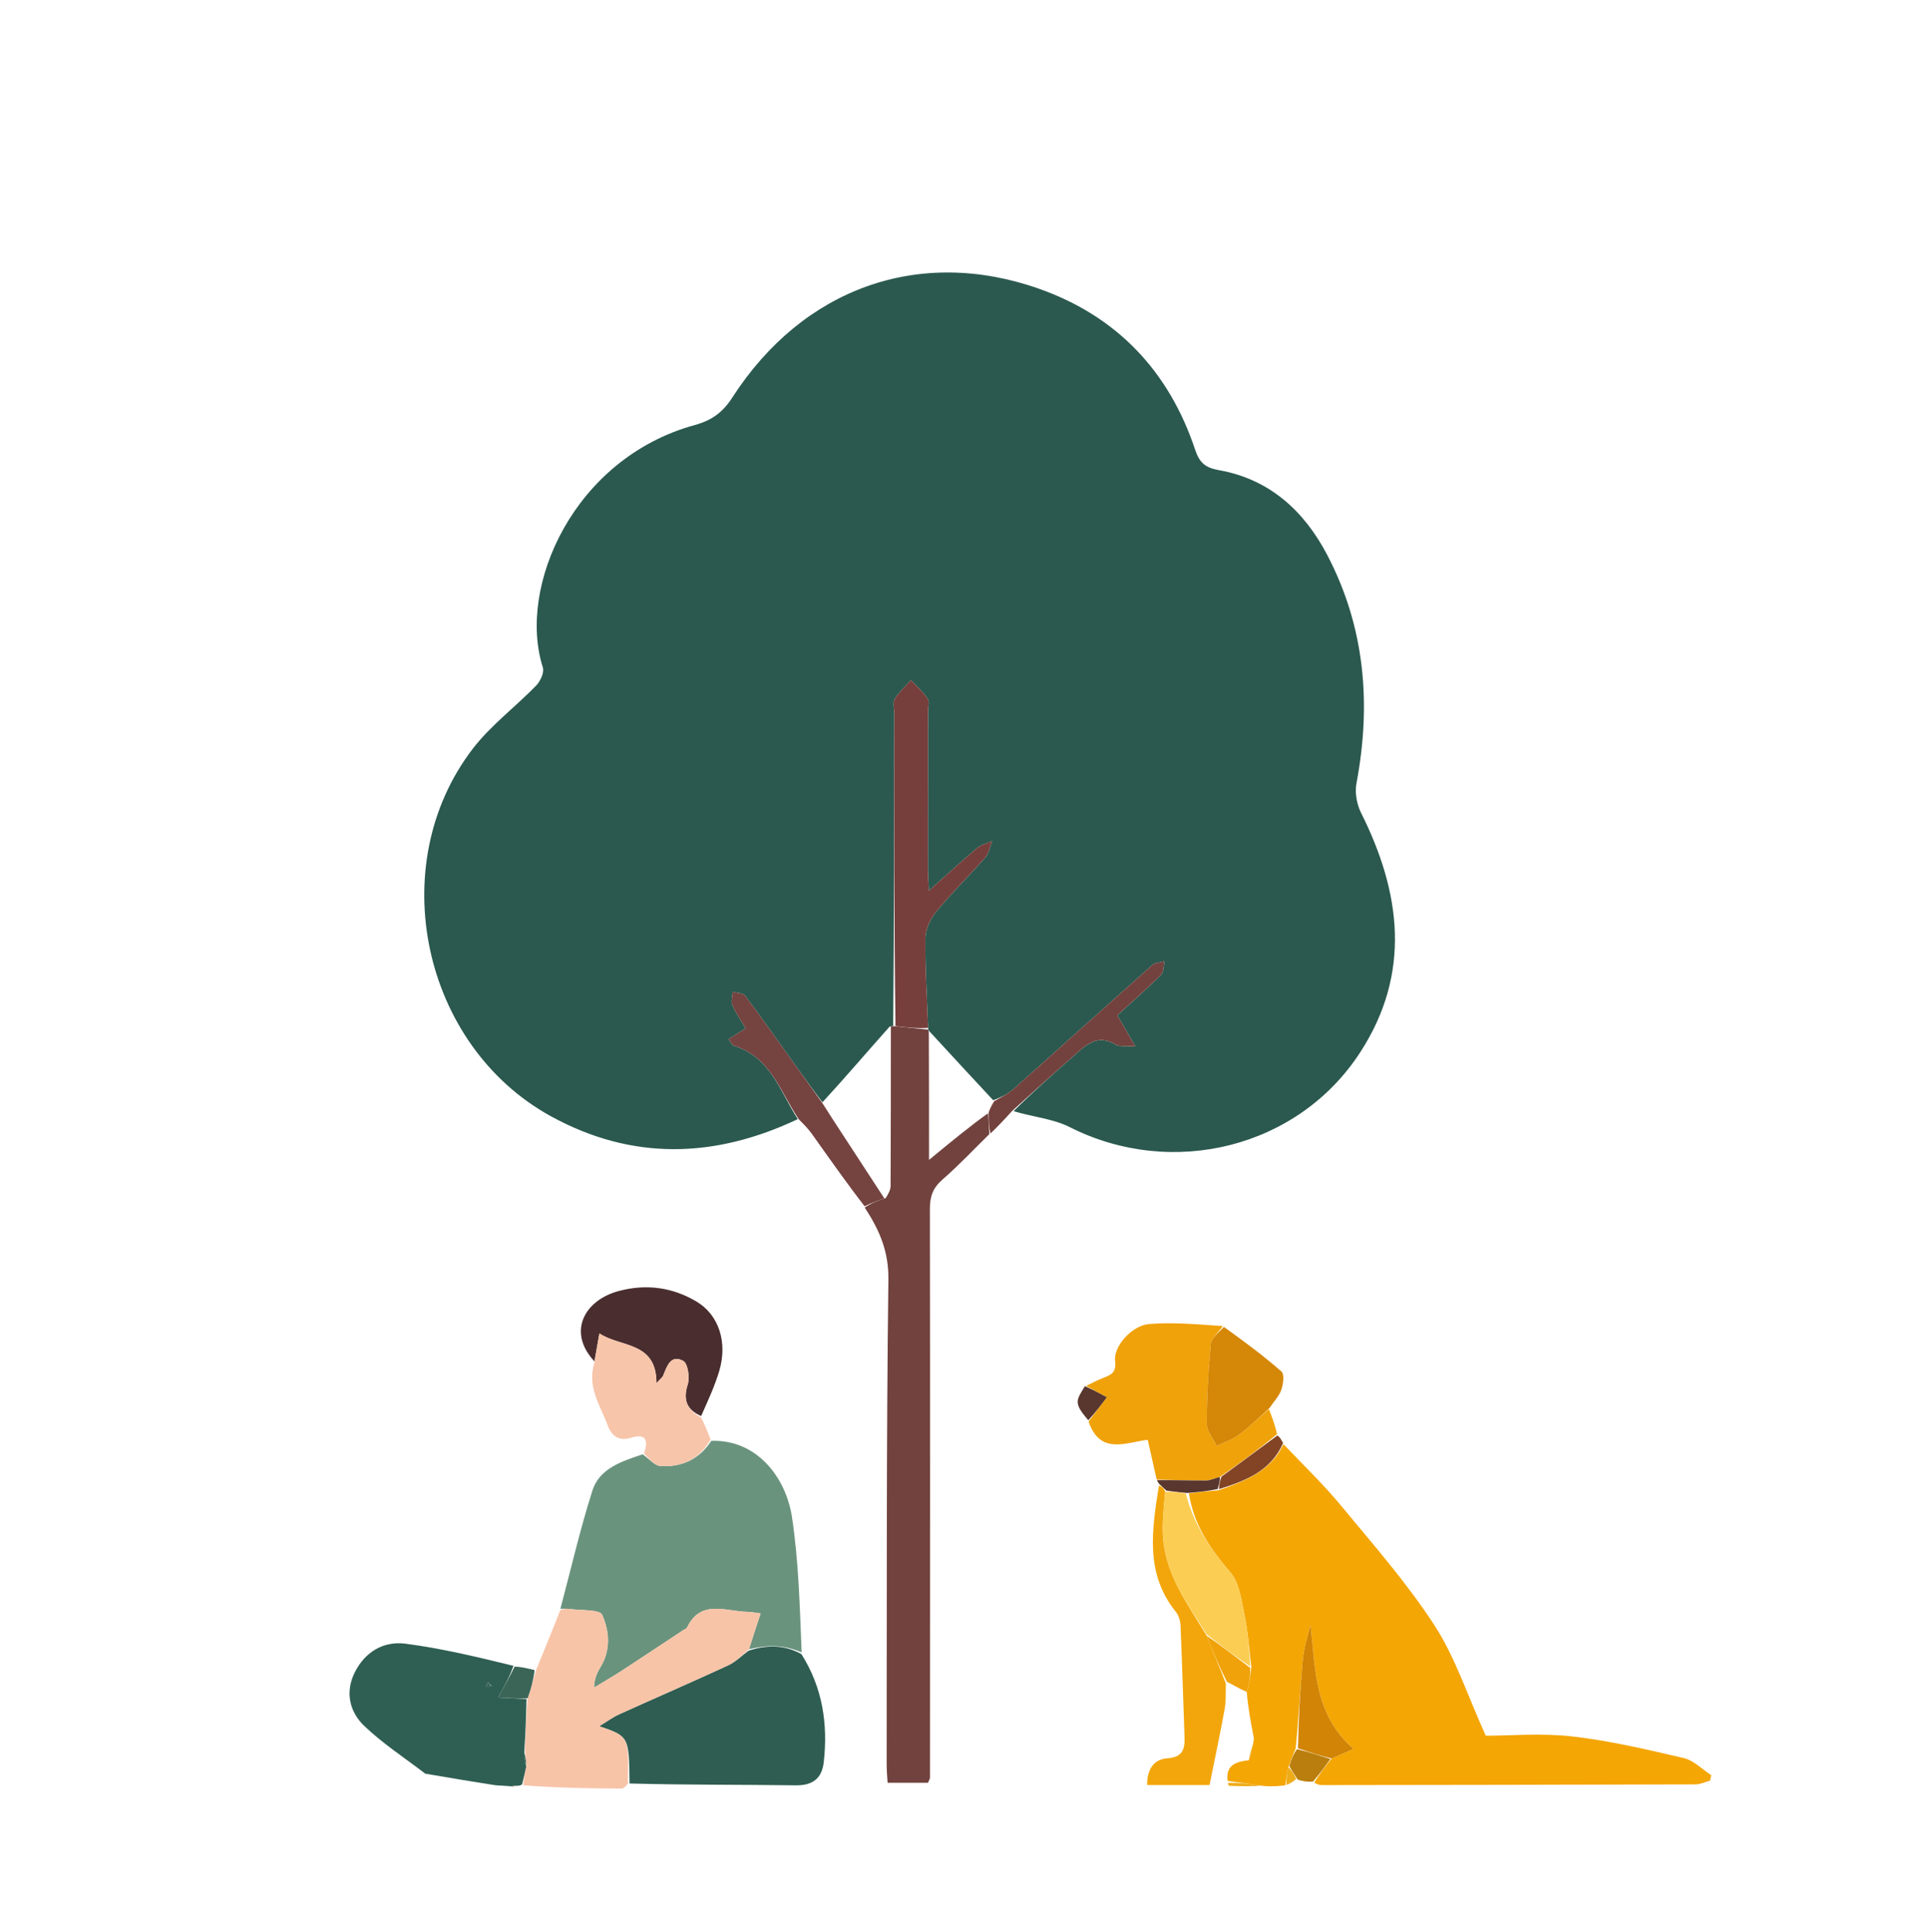 <svg width="513" height="514" xmlns="http://www.w3.org/2000/svg" version="1.1" enable-background="new 0 0 513 514" xml:space="preserve">
 <g>
  <title>Layer 1</title>
  <path fill="#2B594F" d="m212.286,297.751c-22.018,10.434 -44,11.143 -65.685,-0.751c-34.271,-18.798 -44.592,-66.829 -20.798,-97.803c4.789,-6.235 11.336,-11.102 16.865,-16.801c1.116,-1.15 2.192,-3.495 1.773,-4.806c-6.874,-21.518 8.228,-55.687 40.475,-64.522c4.559,-1.249 7.44,-3.429 9.952,-7.324c18.73,-29.042 49.634,-40.177 81.554,-28.935c20.749,7.308 34.617,21.948 41.584,42.845c1.146,3.438 2.643,4.775 6.344,5.435c13.449,2.399 22.669,10.842 28.809,22.584c10.053,19.225 11.741,39.616 7.766,60.745c-0.464,2.468 0.079,5.558 1.216,7.829c10.666,21.295 13.386,42.687 -0.161,63.645c-16.515,25.549 -50.094,33.78 -77.368,19.981c-4.421,-2.237 -9.751,-2.676 -14.922,-4.24c5.048,-5.003 10.333,-9.74 15.676,-14.413c3.286,-2.874 6.385,-6.388 11.503,-3.284c0.961,0.583 2.464,0.274 5.247,0.501c-1.893,-3.257 -3.189,-5.488 -4.82,-8.296c3.661,-3.351 7.737,-6.926 11.584,-10.732c0.768,-0.76 0.664,-2.4 0.963,-3.634c-1.097,0.313 -2.478,0.305 -3.247,0.988c-12.415,11.019 -24.728,22.152 -37.137,33.179c-1.421,1.262 -3.27,2.043 -5.183,2.802c-5.862,-6.296 -11.461,-12.348 -17.124,-18.507c-0.064,-0.108 -0.231,-0.296 -0.218,-0.759c-0.273,-8.268 -0.804,-16.077 -0.7,-23.877c0.032,-2.388 1.314,-5.157 2.875,-7.049c4.125,-4.997 8.793,-9.542 13.063,-14.426c0.986,-1.128 1.242,-2.895 1.835,-4.369c-1.362,0.614 -2.947,0.962 -4.046,1.888c-4.137,3.484 -8.116,7.156 -12.809,11.342c-0.112,-2.499 -0.245,-4.09 -0.246,-5.682c-0.006,-13.998 0.012,-27.995 0.021,-41.993c0.001,-1.166 0.436,-2.632 -0.106,-3.438c-1.218,-1.814 -2.922,-3.3 -4.429,-4.92c-1.478,1.662 -3.21,3.174 -4.331,5.049c-0.587,0.982 -0.104,2.604 -0.106,3.937c-0.031,27.662 -0.062,55.323 -0.301,83.018c-0.208,0.034 -0.615,0.143 -0.955,0.192c-6.079,6.809 -11.819,13.568 -17.859,20.121c-2.615,-3.428 -4.934,-6.645 -7.243,-9.87c-4.42,-6.174 -8.774,-12.397 -13.327,-18.47c-0.564,-0.752 -2.18,-0.716 -3.309,-1.045c-0.053,1.205 -0.513,2.589 -0.077,3.578c0.986,2.234 2.415,4.273 3.514,6.138c-1.723,1.094 -3.142,1.995 -4.561,2.896c0.407,0.558 0.813,1.117 1.22,1.675c9.977,2.893 12.444,12.23 17.229,19.579z" id="svg_2"/>
  <path fill="#F4A605" d="m341.495,384.22c5.113,5.417 10.532,10.581 15.271,16.308c8.591,10.381 17.557,20.589 24.878,31.838c5.525,8.49 8.727,18.49 13.697,29.434c6.429,0 14.798,-0.743 22.975,0.19c10.001,1.141 19.892,3.473 29.719,5.77c2.64,0.617 4.872,2.98 7.291,4.541c-0.103,0.485 -0.206,0.969 -0.309,1.454c-1.297,0.347 -2.592,0.992 -3.89,0.996c-33.153,0.11 -66.306,0.155 -99.459,0.191c-0.651,0.001 -1.303,-0.239 -1.969,-0.679c1.425,-2.297 2.864,-4.281 4.615,-6.396c1.891,-0.829 3.47,-1.525 5.81,-2.557c-10.44,-9.058 -10.126,-21.246 -11.401,-32.861c-0.91,3.222 -1.809,6.271 -2.088,9.375c-0.692,7.711 -1.1,15.447 -1.879,23.391c-0.739,1.7 -1.222,3.182 -1.953,4.957c-0.432,1.808 -0.615,3.322 -0.797,4.837c-1.749,0.187 -3.499,0.373 -5.809,0.16c-3.502,-0.628 -6.443,-0.855 -9.569,-1.344c-0.518,-4.351 2.363,-5.105 5.656,-5.504c0.652,-1.678 1.075,-3.52 1.353,-5.794c-0.862,-4.374 -1.579,-8.316 -1.9,-12.368c0.671,-2.153 0.944,-4.196 1.214,-6.664c-0.604,-5.002 -0.942,-9.635 -1.884,-14.141c-0.794,-3.796 -1.324,-8.281 -3.67,-10.99c-5.421,-6.26 -9.817,-12.782 -11.05,-21.061c2.81,-0.347 5.182,-0.594 7.905,-0.804c7.115,-2.514 13.881,-5.061 17.245,-12.276z" id="svg_3"/>
  <path fill="#6A937D" d="m189.263,383.352c12.086,-0.415 19.859,9.682 21.469,20.303c1.784,11.77 2.062,23.767 2.573,36c-4.838,-2.185 -9.422,-1.94 -14.014,-0.867c1.046,-3.329 2.025,-6.297 3.091,-9.525c-1.36,-0.164 -2.474,-0.398 -3.591,-0.416c-5.726,-0.094 -12.336,-3.464 -16.019,4.234c-0.121,0.252 -0.549,0.353 -0.826,0.536c-5.542,3.659 -11.064,7.347 -16.631,10.968c-2.37,1.542 -4.831,2.943 -7.251,4.409c0.075,-2.411 0.824,-4 1.736,-5.488c2.784,-4.544 2.326,-9.592 0.432,-13.851c-0.671,-1.509 -5.626,-1.135 -8.633,-1.567c-0.815,-0.117 -1.658,-0.043 -2.489,-0.056c2.793,-10.503 5.224,-21.123 8.521,-31.465c1.871,-5.867 7.777,-7.771 13.369,-9.631c1.758,1.235 3.141,2.984 4.644,3.094c5.694,0.417 10.403,-1.746 13.617,-6.674z" id="svg_4"/>
  <path fill="#71423E" d="m237.039,273.099c0,0 0.407,-0.11 1.025,-0.061c3.364,0.332 6.111,0.615 8.858,0.898c0,0 0.167,0.188 0.22,0.739c0.053,11.319 0.053,22.086 0.053,33.926c6.045,-4.977 10.871,-8.951 15.725,-12.426c0.13,2.183 0.233,3.867 0.335,5.55c-4.148,4.067 -8.131,8.325 -12.507,12.129c-2.526,2.196 -3.331,4.524 -3.327,7.751c0.073,50.456 0.044,100.912 0.023,151.367c-0,0.305 -0.227,0.61 -0.522,1.351c-3.238,0 -6.656,0 -10.754,0c-0.077,-1.456 -0.251,-3.195 -0.249,-4.933c0.067,-42.968 -0.087,-85.938 0.463,-128.9c0.096,-7.465 -2.279,-13.057 -6.293,-19.208c1.852,-1.268 3.536,-1.851 5.598,-2.532c0.692,-1.134 1.276,-2.167 1.281,-3.204c0.071,-14.15 0.061,-28.3 0.071,-42.45z" id="svg_5"/>
  <path fill="#2F5D52" d="m199.225,439.149c4.658,-1.435 9.243,-1.679 14.009,0.933c5.669,8.976 7.088,18.648 5.948,28.762c-0.478,4.235 -2.861,6.219 -7.426,6.158c-14.587,-0.194 -29.177,-0.078 -44.249,-0.487c-0.142,-12.514 -0.142,-12.514 -8.073,-15.234c2.077,-1.257 3.601,-2.401 5.296,-3.168c9.639,-4.363 19.353,-8.564 28.957,-13c2.024,-0.935 3.701,-2.624 5.537,-3.965z" id="svg_6"/>
  <path fill="#F7C4A8" d="m199.291,438.787c-1.902,1.703 -3.579,3.392 -5.603,4.327c-9.605,4.436 -19.318,8.636 -28.957,13c-1.695,0.767 -3.219,1.911 -5.296,3.168c7.931,2.72 7.931,2.72 7.612,15.297c-0.559,0.753 -1.142,1.288 -1.721,1.284c-8.622,-0.05 -17.244,-0.171 -26.066,-0.875c0.119,-2.062 0.437,-3.524 0.806,-5.38c-0.111,-1.432 -0.272,-2.47 -0.383,-3.975c0.174,-4.848 0.297,-9.227 0.714,-13.794c0.931,-2.595 1.567,-5.003 2.204,-7.411c2.142,-5.215 4.284,-10.43 6.468,-16.022c0.873,-0.363 1.715,-0.438 2.531,-0.321c3.007,0.433 7.963,0.059 8.633,1.567c1.894,4.26 2.353,9.307 -0.432,13.851c-0.912,1.489 -1.662,3.078 -1.736,5.488c2.42,-1.465 4.881,-2.867 7.251,-4.409c5.567,-3.621 11.089,-7.309 16.631,-10.968c0.277,-0.183 0.705,-0.283 0.826,-0.536c3.683,-7.698 10.293,-4.328 16.019,-4.234c1.118,0.018 2.232,0.252 3.591,0.416c-1.066,3.228 -2.046,6.196 -3.091,9.525z" id="svg_7"/>
  <path fill="#2F5F53" d="m140.102,452.026c-0.123,4.38 -0.246,8.759 -0.59,13.866c0.02,1.855 0.261,2.982 0.501,4.109c-0.318,1.462 -0.636,2.925 -1.085,4.759c-0.557,0.366 -0.983,0.361 -1.913,0.378c-0.504,0.023 -0.905,0.128 -0.905,0.128c-1.124,-0.086 -2.247,-0.172 -4.188,-0.276c-6.803,-1.043 -12.788,-2.068 -18.774,-3.093c-5.465,-4.203 -11.326,-7.993 -16.267,-12.74c-3.894,-3.741 -5.115,-8.989 -2.458,-14.259c2.76,-5.474 7.691,-8.332 13.491,-7.578c9.557,1.242 18.981,3.51 28.717,5.888c-1.04,2.894 -2.336,5.246 -4.095,8.437c2.919,0.147 5.242,0.264 7.565,0.381m-9.337,-3.524c-0.292,-0.295 -0.585,-0.59 -0.877,-0.886c-0.202,0.363 -0.404,0.726 -0.606,1.09c0.455,0.104 0.91,0.209 1.484,-0.204z" id="svg_8"/>
  <path fill="#F0A20A" d="m307.766,393.657c-0.77,-3.429 -1.541,-6.857 -2.377,-10.582c-5.754,0.662 -12.671,4.163 -15.743,-4.865c1.806,-2.382 3.333,-4.418 4.86,-6.455c-1.84,-1.004 -3.68,-2.009 -5.52,-3.013c1.495,-0.712 2.954,-1.512 4.493,-2.113c2.1,-0.82 3.628,-1.423 3.229,-4.523c-0.492,-3.829 4.405,-9.453 9.06,-9.835c6.499,-0.533 13.094,0.107 19.583,0.546c-1.147,1.783 -3.024,3.189 -3.173,4.76c-0.672,7.054 -1.068,14.155 -1.07,21.24c-0.001,1.953 1.704,3.906 2.626,5.859c1.945,-0.935 4.086,-1.604 5.79,-2.865c2.846,-2.107 5.413,-4.592 8.097,-6.919c0.788,2.034 1.577,4.068 2.187,6.686c-5.063,4.166 -9.949,7.748 -15.234,11.386c-1.479,0.364 -2.558,0.932 -3.638,0.935c-4.389,0.013 -8.779,-0.147 -13.169,-0.243z" id="svg_9"/>
  <path fill="#4A2E2F" d="m158.172,362.205c-7.27,-7.724 -2.804,-16.288 6.572,-18.75c7.239,-1.901 14.207,-0.983 20.647,2.878c5.863,3.516 8.271,10.794 5.972,18.476c-1.183,3.954 -2.935,7.738 -4.81,11.948c-3.822,-1.697 -4.867,-4.319 -3.571,-8.385c0.598,-1.878 0.042,-5.627 -1.198,-6.298c-3.329,-1.802 -4.332,1.445 -5.336,3.937c-0.165,0.411 -0.613,0.708 -1.782,1.997c0.019,-11.219 -9.597,-9.45 -15.176,-13.247c-0.48,2.713 -0.899,5.078 -1.318,7.443z" id="svg_10"/>
  <path fill="#F7C5AA" d="m158.134,362.611c0.458,-2.771 0.877,-5.136 1.357,-7.849c5.579,3.797 15.196,2.028 15.176,13.247c1.17,-1.29 1.617,-1.587 1.782,-1.997c1.003,-2.492 2.007,-5.739 5.336,-3.937c1.24,0.671 1.796,4.42 1.198,6.298c-1.296,4.066 -0.251,6.688 3.541,8.765c1.023,1.863 1.695,3.696 2.553,5.872c-3.028,5.271 -7.737,7.434 -13.431,7.016c-1.503,-0.11 -2.887,-1.859 -4.297,-3.303c1.358,-3.956 0.182,-5.3 -3.396,-4.196c-3.262,1.006 -5.228,-0.482 -6.247,-3.263c-1.92,-5.238 -5.542,-10.142 -3.572,-16.653z" id="svg_11"/>
  <path fill="#F3A60B" d="m321.831,474.924c-5.435,0 -10.871,0 -16.594,0c-0.089,-3.889 1.612,-6.841 5.288,-7.1c4.324,-0.304 4.773,-2.566 4.649,-5.891c-0.363,-9.809 -0.637,-19.621 -1.061,-29.427c-0.054,-1.255 -0.492,-2.726 -1.264,-3.683c-8.217,-10.181 -6.357,-21.758 -4.485,-33.566c0.873,0.278 1.439,0.811 1.671,1.658c-0.418,4.543 -0.931,8.816 -0.499,12.991c0.988,9.552 6.591,17.123 11.547,25.305c1.708,4.33 3.384,8.295 5.089,12.687c-0.074,2.573 0.06,4.763 -0.324,6.859c-1.236,6.742 -2.664,13.448 -4.017,20.169z" id="svg_12"/>
  <path fill="#754340" d="m235.31,318.851c-1.685,0.583 -3.37,1.165 -5.255,2.09c-4.797,-6.183 -9.374,-12.722 -14.005,-19.222c-0.942,-1.322 -2.088,-2.499 -3.452,-3.856c-5.096,-7.461 -7.564,-16.798 -17.54,-19.691c-0.407,-0.558 -0.813,-1.117 -1.22,-1.675c1.419,-0.901 2.838,-1.802 4.561,-2.896c-1.099,-1.865 -2.528,-3.904 -3.514,-6.138c-0.436,-0.989 0.024,-2.373 0.077,-3.578c1.129,0.329 2.745,0.292 3.309,1.045c4.554,6.073 8.908,12.296 13.327,18.47c2.309,3.225 4.628,6.442 7.278,10.178c1.125,1.753 1.901,3 2.703,4.23c4.574,7.017 9.153,14.03 13.731,21.045z" id="svg_13"/>
  <path fill="#D58707" d="m337.801,374.59c-2.865,2.629 -5.432,5.114 -8.278,7.221c-1.703,1.261 -3.845,1.93 -5.79,2.865c-0.922,-1.953 -2.626,-3.906 -2.626,-5.859c0.002,-7.084 0.398,-14.185 1.07,-21.24c0.15,-1.571 2.027,-2.977 3.479,-4.53c5.389,3.862 10.531,7.656 15.31,11.862c0.821,0.722 0.485,3.336 -0.024,4.836c-0.562,1.658 -1.939,3.04 -3.141,4.845z" id="svg_14"/>
  <path fill="#74423E" d="m263.568,301.569c-0.416,-1.526 -0.519,-3.21 -0.493,-5.671c0.574,-1.49 1.019,-2.201 1.464,-2.913c1.65,-1.004 3.5,-1.784 4.92,-3.047c12.408,-11.027 24.722,-22.16 37.137,-33.179c0.769,-0.682 2.15,-0.674 3.247,-0.988c-0.298,1.234 -0.195,2.875 -0.963,3.634c-3.847,3.806 -7.923,7.381 -11.584,10.732c1.632,2.808 2.928,5.039 4.82,8.296c-2.784,-0.227 -4.286,0.082 -5.247,-0.501c-5.119,-3.104 -8.217,0.409 -11.503,3.284c-5.342,4.672 -10.627,9.41 -16.1,14.402c-1.903,2.119 -3.644,3.956 -5.698,5.95z" id="svg_15"/>
  <path fill="#824425" d="m324.972,392.909c4.886,-3.582 9.771,-7.164 14.922,-10.983c0.648,0.428 1.031,1.093 1.508,2.026c-3.271,7.483 -10.037,10.03 -17.062,12.249c0.037,-1.319 0.335,-2.306 0.633,-3.292z" id="svg_17"/>
  <path fill="#BA7E0E" d="m343.05,469.877c0.483,-1.482 0.965,-2.964 2.059,-4.507c3.371,0.835 6.132,1.731 8.892,2.627c-1.439,1.983 -2.878,3.967 -4.645,6.033c-1.441,0.03 -2.555,-0.023 -4.08,-0.563c-1.016,-1.521 -1.621,-2.556 -2.226,-3.591z" id="svg_18"/>
  <path fill="#3A6557" d="m140.396,451.839c-2.618,0.07 -4.941,-0.046 -7.86,-0.193c1.759,-3.191 3.055,-5.542 4.405,-8.237c1.684,0.054 3.314,0.451 5.302,0.934c-0.28,2.493 -0.916,4.901 -1.847,7.496z" id="svg_19"/>
  <path fill="#59372E" d="m288.664,368.808c2.163,0.939 4.002,1.943 5.842,2.948c-1.527,2.037 -3.054,4.073 -4.931,6.12c-1.224,-1.521 -2.608,-2.987 -2.816,-4.604c-0.176,-1.376 1.003,-2.926 1.905,-4.464z" id="svg_20"/>
  <path fill="#59372E" d="m324.573,392.965c0.101,0.931 -0.197,1.917 -0.585,3.199c-2.462,0.542 -4.833,0.789 -8.036,1.058c-2.415,-0.193 -3.999,-0.407 -5.583,-0.622c-0.566,-0.533 -1.132,-1.066 -1.93,-1.785c-0.325,-0.408 -0.423,-0.627 -0.599,-1.001c4.315,-0.06 8.705,0.1 13.095,0.087c1.081,-0.003 2.16,-0.571 3.638,-0.935z" id="svg_21"/>
  <path fill="#EEAC1B" d="m327.175,475.139c-0.414,-0.077 -0.419,-0.568 -0.391,-0.811c2.969,-0.017 5.91,0.211 9.049,0.734c-2.616,0.249 -5.43,0.201 -8.658,0.078z" id="svg_23"/>
  <path fill="#EEAC1B" d="m342.801,470.17c0.854,0.741 1.459,1.776 2.106,3.102c-0.727,0.716 -1.496,1.14 -2.584,1.649c-0.136,-1.429 0.046,-2.944 0.478,-4.752z" id="svg_24"/>
  <path fill="#F7C4A8" d="m136.192,475.356c-0.081,-0.089 0.32,-0.195 0.515,-0.127c0.195,0.068 -0.096,0.268 -0.096,0.268c0,0 -0.338,-0.053 -0.419,-0.142z" id="svg_25"/>
  <path fill="#773F3C" d="m246.935,273.474c-2.76,0.18 -5.507,-0.103 -8.663,-0.469c-0.378,-27.744 -0.347,-55.406 -0.317,-83.068c0.001,-1.333 -0.481,-2.955 0.106,-3.937c1.122,-1.876 2.853,-3.387 4.331,-5.049c1.506,1.62 3.211,3.106 4.429,4.92c0.541,0.806 0.107,2.272 0.106,3.438c-0.009,13.998 -0.027,27.995 -0.021,41.993c0.001,1.591 0.134,3.182 0.246,5.682c4.693,-4.186 8.672,-7.858 12.809,-11.342c1.099,-0.926 2.684,-1.274 4.046,-1.888c-0.592,1.473 -0.848,3.24 -1.835,4.369c-4.27,4.884 -8.939,9.429 -13.063,14.426c-1.561,1.892 -2.843,4.661 -2.875,7.049c-0.104,7.8 0.427,15.609 0.7,23.877z" id="svg_26"/>
  <path fill="#FBCD53" d="m310.036,396.914c1.918,-0.1 3.502,0.115 5.479,0.408c2.064,8.258 6.46,14.78 11.881,21.04c2.346,2.709 2.876,7.194 3.67,10.99c0.942,4.506 1.28,9.139 1.597,13.988c-4.059,-2.651 -7.834,-5.573 -11.609,-8.494c-4.925,-7.818 -10.528,-15.39 -11.516,-24.941c-0.432,-4.175 0.081,-8.448 0.499,-12.991z" id="svg_29"/>
  <path fill="#D18406" d="m354.313,467.865c-3.072,-0.764 -5.833,-1.66 -8.947,-2.713c0.168,-7.883 0.577,-15.619 1.269,-23.33c0.279,-3.104 1.178,-6.153 2.088,-9.375c1.275,11.614 0.961,23.803 11.401,32.861c-2.34,1.032 -3.919,1.728 -5.81,2.557z" id="svg_30"/>
  <path fill="#F0A20A" d="m321.084,435.21c3.744,2.558 7.519,5.479 11.582,8.554c0.014,2.196 -0.26,4.24 -0.93,6.393c-1.923,-0.838 -3.45,-1.784 -5.284,-2.709c-1.984,-3.943 -3.66,-7.908 -5.368,-12.238z" id="svg_31"/>
  <path fill="#EEAC1B" d="m332.282,468.319c0.257,-1.649 0.743,-3.133 1.364,-4.99c-0.289,1.47 -0.712,3.313 -1.364,4.99z" id="svg_32"/>
  <path fill="#3A6557" d="m140.065,469.608c-0.292,-0.734 -0.532,-1.861 -0.603,-3.248c0.331,0.779 0.493,1.817 0.603,3.248z" id="svg_33"/>
  <path fill="#3A6557" d="m130.706,448.761c-0.514,0.154 -0.969,0.05 -1.424,-0.054c0.202,-0.363 0.404,-0.726 0.606,-1.09c0.292,0.295 0.585,0.59 0.818,1.144z" id="svg_34"/>
 </g>

</svg>